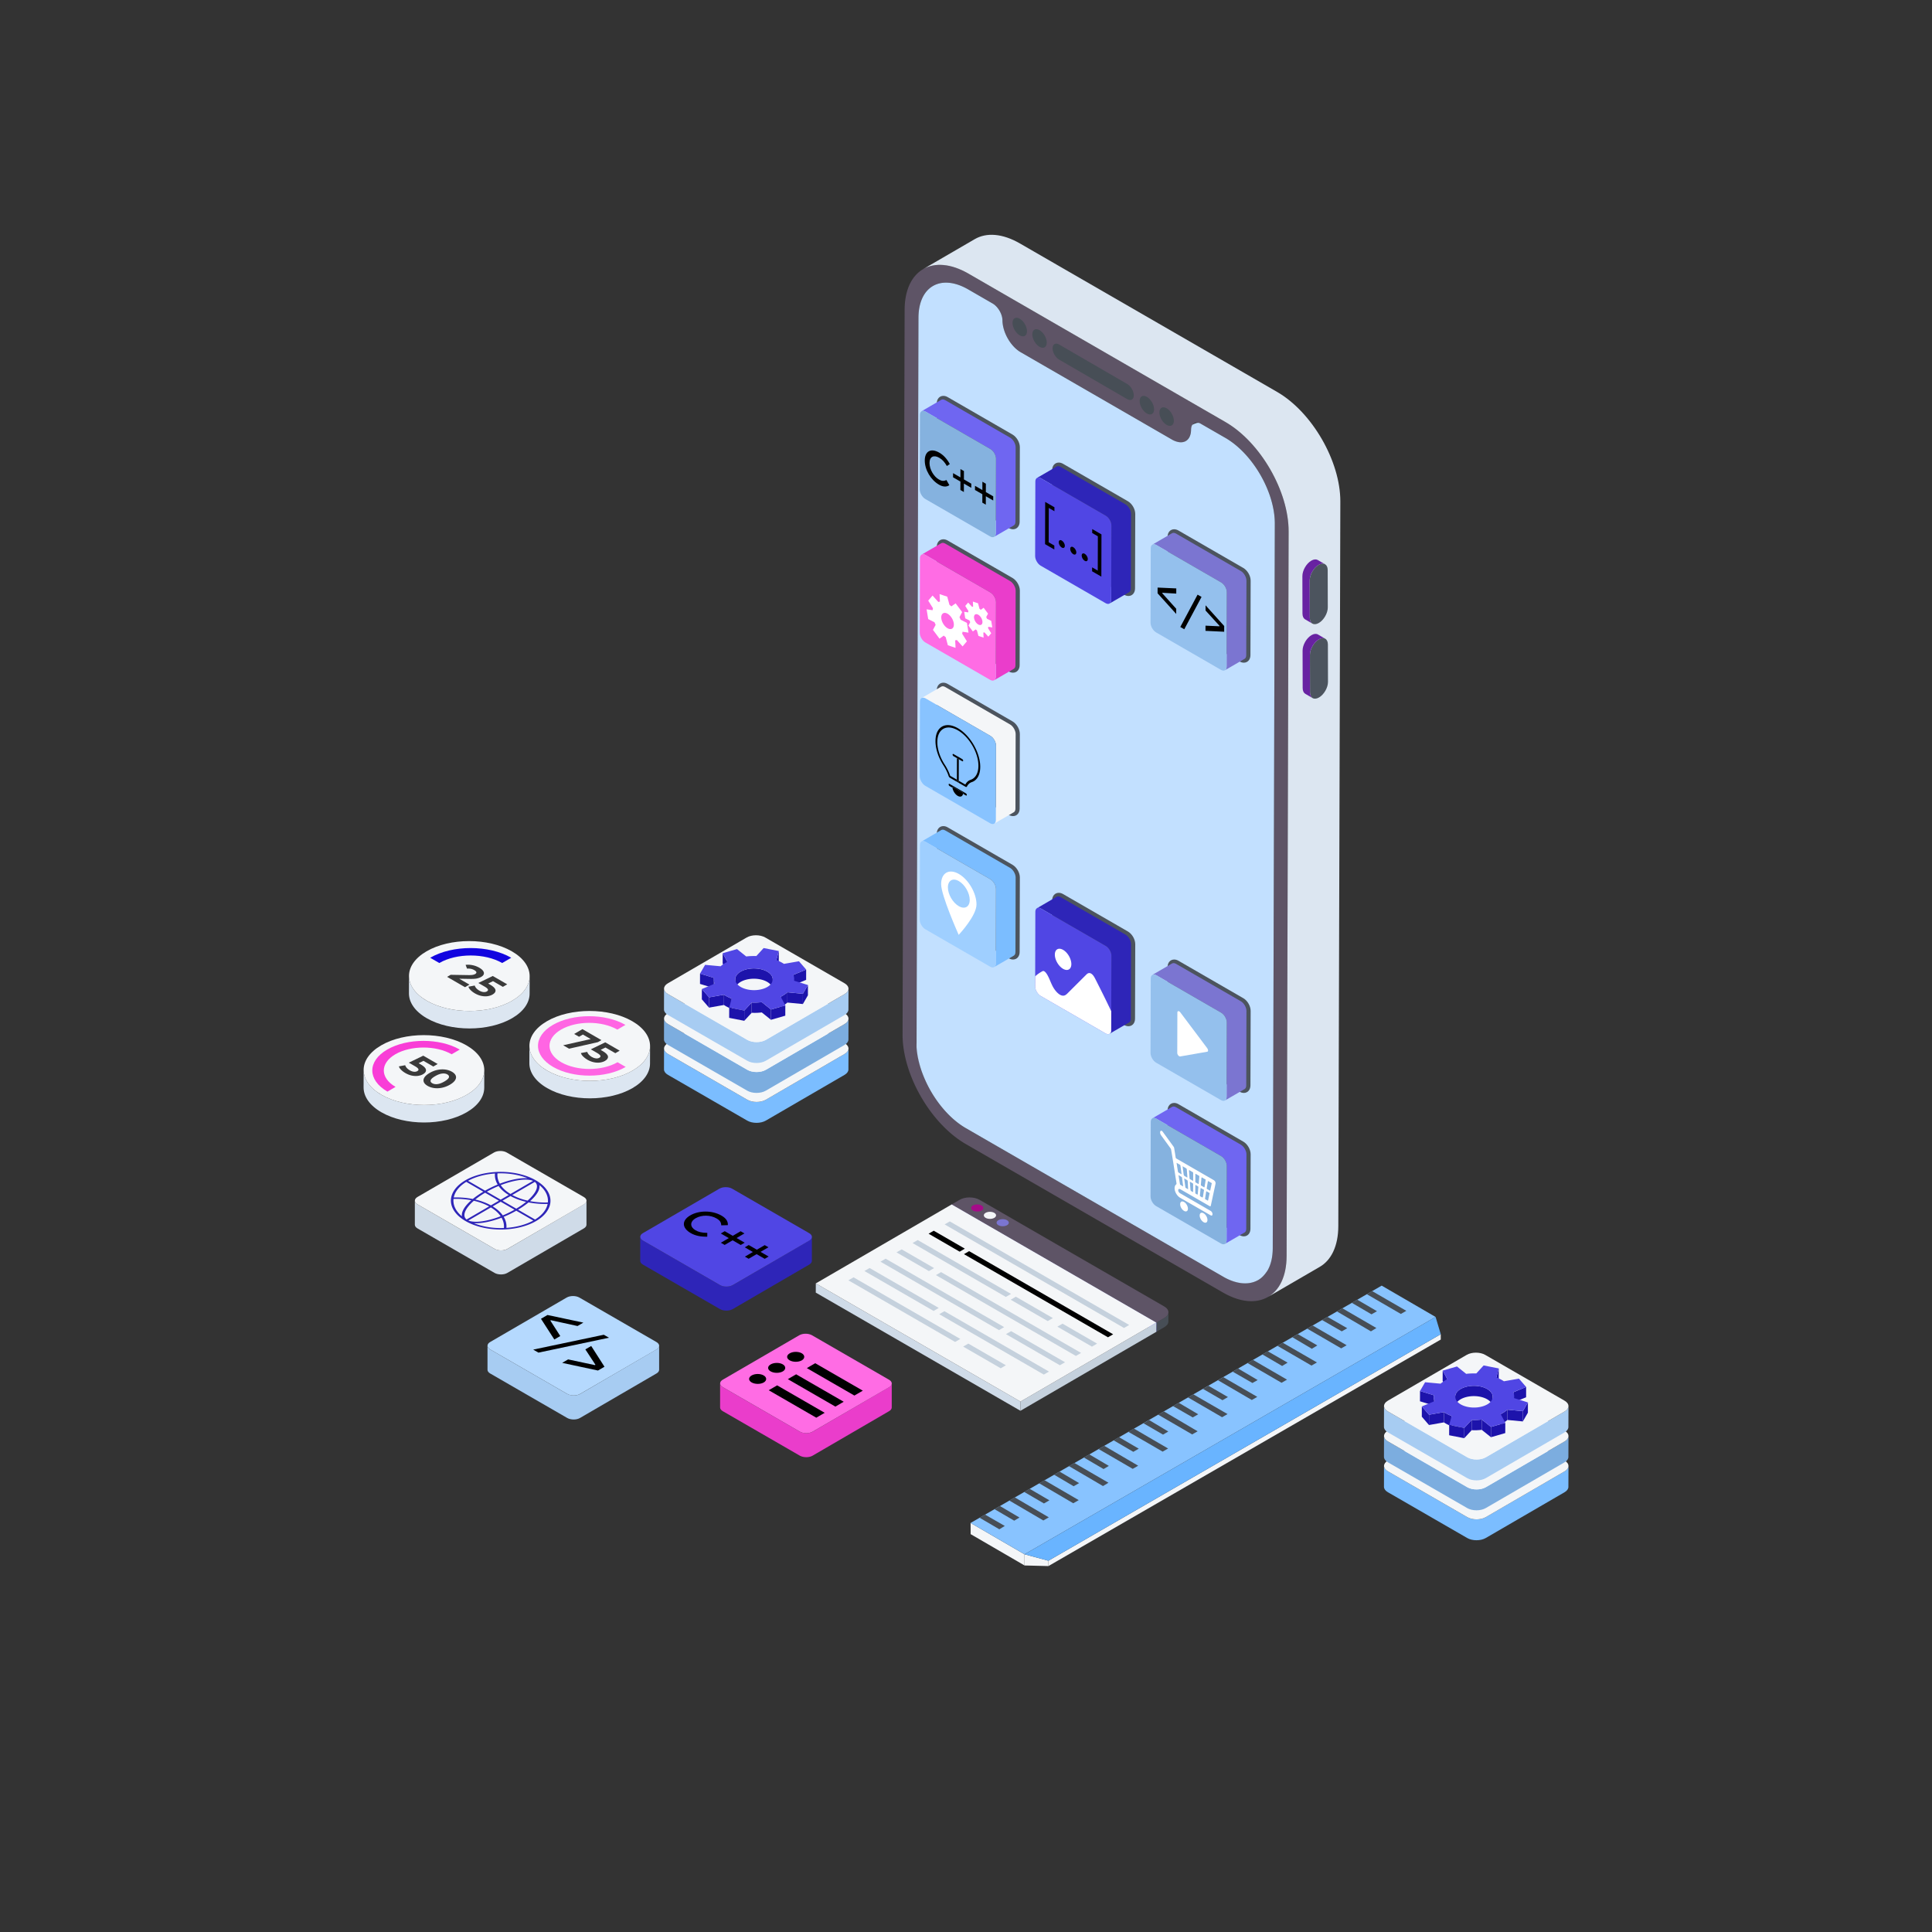 <svg xmlns="http://www.w3.org/2000/svg" viewBox="0 0 2000 2000" id="AppDevelopment"><rect x="0" y="0" width="2000" height="2000" fill="#333333" stroke="none"/><path fill="#f4f6f8" d="m1004.767 1576.566.032 11.568 55.808 32.432-.033-11.568z" class="colorffb839 svgShape"></path><path fill="#88c3ff" d="m1004.767 1576.566 55.807 32.432 425.55-245.691-55.808-32.432z" class="colorffe088 svgShape"></path><path fill="#f4f6f8" d="m1060.575 1608.998.033 11.568 24.725.618-.033-5.531z" class="colorffb839 svgShape"></path><path fill="#f4f6f8" d="m1085.3 1615.653.033 5.531 406.161-234.496-.033-5.532z" class="colorffb839 svgShape"></path><path fill="#69b4ff" d="m1486.124 1363.307-425.549 245.691 24.725 6.655 406.161-234.497z" class="colorffd469 svgShape"></path><path fill="#474e56" d="m1035.11 1559.004 20.246 11.952-5.465 3.232-20.449-11.942zM1081.271 1532.283l35.431 20.651-5.67 3.243-35.227-20.651zM1096.86 1523.376l20.246 11.942-5.668 3.242-20.246-11.941zM1194.244 1490.783l14.981 8.709-5.669 3.233-14.982-8.709-20.448-11.735.202-.207 5.467-3.243zM1220.158 1452.11l20.245 11.952-5.668 3.233-20.448-11.744.202-.198 5.466-3.035zM1235.342 1443.401l35.43 20.453-5.668 3.243-35.229-20.453zM1050.497 1550.107l35.228 20.641-5.668 3.243-35.228-20.652zM1019.723 1567.921l20.449 11.744-5.668 3.44-20.449-11.952zM1065.884 1541.19l20.449 11.952-5.67 3.232-20.448-11.942zM1112.247 1514.469l35.227 20.453-5.668 3.441-35.227-20.651zM1127.634 1505.562l20.246 11.942-5.467 3.242-20.447-11.941zM1143.021 1496.655l35.228 20.651-5.669 3.233-35.228-20.444zM1158.408 1487.748l20.448 11.942-5.669 3.242-20.448-11.951zM1189.384 1469.924l20.044 11.952-5.467 3.233-20.246-11.735 5.467-3.242zM1204.771 1461.017l35.026 20.651-5.67 3.243-35.227-20.453.202-.198 5.466-3.035zM1358.841 1372.145l35.229 20.444-5.67 3.242-35.227-20.453zM1312.479 1398.866l20.448 11.744-5.669 3.441-20.448-11.952zM1281.704 1416.68l20.246 11.952-5.465 3.035-20.449-11.744zM1266.319 1425.587l35.227 20.454-5.669 3.232-35.025-20.443zM1297.092 1407.773l35.227 20.444-5.668 3.242-35.228-20.443zM1327.865 1389.959l35.431 20.444-5.67 3.242-35.227-20.443zM1389.615 1354.321l35.228 20.454-5.669 3.44-35.227-20.651zM1405.002 1345.414l20.449 11.942-5.67 3.243-20.448-11.942zM1455.819 1356.961l-5.669 3.232-35.228-20.443 5.467-3.243zM1250.932 1434.494l20.245 11.744-5.669 3.243-20.246-11.744zM1343.455 1381.052l20.246 11.734-5.669 3.451-20.246-11.952zM1374.228 1363.228l20.449 11.745-5.669 3.242-20.448-11.744z" class="color474756 svgShape"></path><path fill="#0c2340" d="M1189.342 397.134c9.529 5.502 17.207 18.801 17.176 29.75-.015 5.442-1.969 9.272-5.089 11.05-3.12 1.78-7.434 1.521-12.199-1.23l-116.201-67.089c-9.5-5.485-17.178-18.784-17.147-29.701.016-5.474 1.969-9.304 5.061-11.098 3.12-1.778 7.434-1.521 12.199 1.23l116.2 67.088z" class="color26262e svgShape"></path><path fill="#5e5466" d="M1268.478 436.8c36.29 20.952 65.636 71.782 65.518 113.481l-2.127 750.099c-.118 41.732-29.656 58.532-65.946 37.58l-266.066-153.613c-36.318-20.968-65.636-71.749-65.518-113.481l2.127-750.099c.118-41.699 29.628-58.548 65.946-37.58L1268.478 436.8zm49.07 855.312 2.127-750.099c.092-32.62-22.856-72.367-51.243-88.756l-25.22-14.561c-2.555-1.286-4.219-1.561-5.637-1.295-3.361 1.635-4.461 3.733-4.57 6.703-.044 12.195-8.16 17.126-18.279 11.781l-158.021-91.212c-10.599-6.421-18.739-20.519-18.963-32.285.014-7.058-4.536-14.938-10.156-18.183l-25.22-14.561c-28.387-16.389-51.486-3.227-51.578 29.392l-2.126 750.099c1.026 18.785 5.882 33.86 13.374 47.64a124.564 124.564 0 0 0 11.089 16.964c6.034 7.75 12.895 14.582 20.241 19.901a76.075 76.075 0 0 0 3.151 2.166 71.438 71.438 0 0 0 3.388 2.084l266.066 153.613c20.318 11.125 36.771 8.209 45.322-4.904 4.276-7.279 6.228-15.071 6.255-24.487" class="color545466 svgShape"></path><path fill="#c2e0ff" d="M1268.431 453.257c28.387 16.389 51.335 56.136 51.243 88.755l-2.127 750.1c-.027 9.416-1.979 17.209-5.425 23.138-3.208 4.989-6.193 7.842-9.671 9.847-9.052 5.192-21.43 4.651-35.087-2.809L999.903 1167.89a76.724 76.724 0 0 1-6.538-4.251c-7.346-5.319-14.204-12.148-20.241-19.901a124.676 124.676 0 0 1-11.09-16.965 124.49 124.49 0 0 1-7.517-16.709c-3.155-8.77-5.172-17.676-5.711-26.189l1.981-754.84c.092-32.619 23.191-45.781 51.578-29.392l25.22 14.561c5.62 3.245 10.17 11.125 10.152 17.615.229 12.333 8.368 26.432 18.477 32.562l157.66 91.032c10.971 5.816 19.086.885 19.12-10.863.053-1.364.209-2.152.408-2.916.231-.72.518-1.343.863-1.866 4.911-2.563 6.472-2.312 8.184-1.478l25.982 14.967z" class="colorc2ecff svgShape"></path><path fill="#dce6f1" d="m1387.514 519.175-2.1 750.073c-.045 20.734-7.373 35.344-19.169 42.182l-53.532 31.1c11.797-6.836 19.08-21.404 19.17-42.138l2.1-750.117c.134-41.691-29.224-92.541-65.507-113.454l-266.052-153.625c-18.276-10.547-34.854-11.529-46.785-4.604l53.532-31.1c11.975-6.925 28.509-5.987 46.785 4.604l266.051 153.579c36.283 20.958 65.641 71.809 65.507 113.5z" class="colordce8f1 svgShape"></path><path fill="#4c545e" d="M1365.291 661.867c2.572-1.485 4.906-1.633 6.596-.664 1.689.956 2.74 3.033 2.748 5.988l.097 38.738c.017 5.91-4.139 13.109-9.283 16.079-5.144 2.97-9.321.582-9.338-5.328l-.097-38.738c-.017-5.909 4.134-13.105 9.277-16.075z" class="color4c4c5e svgShape"></path><path fill="#6822a2" d="m1348.313 635.18-.09-38.751c-.018-5.912 4.127-13.098 9.276-16.067 2.566-1.48 4.907-1.633 6.594-.673l7.589 4.414c-1.695-.96-4.028-.816-6.594.673-5.149 2.969-9.294 10.156-9.285 16.067l.099 38.742c.009 2.934 1.05 4.997 2.718 5.975l-7.589-4.414c-1.668-.969-2.708-3.032-2.718-5.966zm23.576 26.025c-1.695-.969-4.028-.825-6.603.664-5.141 2.969-9.294 10.164-9.276 16.076l.099 38.733c.009 2.942 1.05 5.005 2.718 5.984l-7.59-4.414c-1.669-.969-2.709-3.041-2.718-5.975l-.09-38.742c-.018-5.912 4.127-13.107 9.276-16.077 2.566-1.48 4.907-1.632 6.594-.664l7.59 4.415z" class="color616173 svgShape"></path><path fill="#4c545e" d="M1365.085 584.772c2.572-1.485 4.906-1.633 6.596-.67 1.69.963 2.74 3.033 2.748 5.988l.097 38.745c.017 5.903-4.14 13.102-9.283 16.072s-9.321.582-9.338-5.321l-.097-38.745c-.016-5.91 4.134-13.099 9.277-16.069z" class="color4c4c5e svgShape"></path><path fill="#474e56" d="M1166.933 397.555c3.759 2.17 6.787 7.416 6.775 11.735-.006 2.147-.777 3.658-2.008 4.359-1.231.702-2.932.6-4.812-.485l-70.496-40.904c-3.748-2.164-6.776-7.41-6.764-11.716.006-2.159.777-3.67 1.996-4.378 1.231-.701 2.932-.6 4.812.485l70.497 40.904zM1207.713 422.635c4.143 2.392 7.481 8.203 7.468 12.936-.014 4.761-3.374 6.675-7.517 4.283-4.118-2.378-7.482-8.174-7.468-12.935.014-4.733 3.399-6.662 7.517-4.284zm-20.468-11.817c4.143 2.392 7.482 8.203 7.468 12.936-.013 4.761-3.374 6.675-7.517 4.283s-7.482-8.174-7.468-12.935c.014-4.733 3.374-6.676 7.517-4.284zM1076.142 341.773c4.143 2.392 7.481 8.203 7.468 12.936-.014 4.761-3.374 6.675-7.517 4.283-4.118-2.378-7.481-8.174-7.468-12.935.013-4.732 3.398-6.662 7.517-4.284zm-20.468-11.817c4.143 2.392 7.481 8.203 7.468 12.936-.013 4.761-3.374 6.675-7.517 4.283-4.143-2.392-7.482-8.174-7.468-12.935.013-4.732 3.374-6.676 7.517-4.284z" class="color474756 svgShape"></path><path fill="#4c545e" d="M1048.665 547.899c-1.458 0-2.944-.431-4.417-1.281l-67.142-38.765c-4.342-2.507-7.607-8.169-7.594-13.171l.219-77.142c.013-4.561 2.836-7.748 6.865-7.748 1.458 0 2.943.431 4.414 1.28l67.142 38.764c4.343 2.508 7.607 8.17 7.593 13.171l-.219 77.141c-.012 4.563-2.834 7.751-6.861 7.751z" class="color4c4c5e svgShape"></path><path fill="#6f66f1" d="m1051.398 463.044-.213 77.137c-.013 1.82-.653 3.114-1.695 3.716l-20.351 11.827c1.042-.603 1.682-1.883 1.695-3.716l.214-77.137c.013-3.679-2.574-8.161-5.763-10.006l-67.144-38.757c-1.607-.929-3.063-1.017-4.118-.402l20.352-11.827c1.055-.615 2.511-.527 4.118.389l67.144 38.77c3.188 1.846 5.774 6.328 5.761 10.006z" class="colorbf66f1 svgShape"></path><path fill="#85b2df" d="M1025.28 464.866c3.198 1.846 5.779 6.326 5.769 10.001l-.219 77.141c-.01 3.675-2.608 5.165-5.806 3.318l-67.141-38.764c-3.19-1.842-5.779-6.326-5.768-10.001l.219-77.141c.01-3.675 2.616-5.16 5.806-3.318l67.14 38.764z" class="colordf85de svgShape"></path><path fill="#4c545e" d="M1048.665 696.363c-1.458 0-2.944-.431-4.417-1.281l-67.142-38.765c-4.342-2.507-7.607-8.169-7.594-13.171l.219-77.142c.013-4.561 2.836-7.748 6.865-7.748 1.458 0 2.943.431 4.414 1.28l67.142 38.764c4.343 2.508 7.607 8.17 7.593 13.171l-.219 77.141c-.012 4.563-2.834 7.751-6.861 7.751z" class="color4c4c5e svgShape"></path><path fill="#ea3dcb" d="m1051.398 611.508-.213 77.137c-.013 1.82-.653 3.114-1.695 3.716l-20.351 11.827c1.042-.603 1.682-1.883 1.695-3.716l.214-77.137c.013-3.679-2.574-8.161-5.763-10.006l-67.144-38.757c-1.607-.929-3.063-1.017-4.118-.402l20.352-11.827c1.055-.615 2.511-.527 4.118.389l67.144 38.77c3.188 1.846 5.774 6.328 5.761 10.006z" class="colorea3d5b svgShape"></path><path fill="#ff6ce4" d="M1025.28 613.33c3.198 1.846 5.779 6.326 5.769 10.001l-.219 77.141c-.01 3.675-2.608 5.164-5.806 3.318l-67.141-38.764c-3.19-1.842-5.779-6.326-5.768-10.001l.219-77.141c.01-3.675 2.616-5.16 5.806-3.318l67.14 38.764z" class="colorff6c85 svgShape"></path><path fill="#ffffff" d="M1023.073 648.85c-.06.504-.149.992-.268 1.428l3.297 5.272-3 3.522-4.003-4.467a4.09 4.09 0 0 1-1.144.249l.249 5.196-5.33-1.764-1.508-5.654a18.764 18.764 0 0 1-1.345-1.08l-2.937 2.11-4.556-6.066 1.857-3.542a18.193 18.193 0 0 1-.786-1.768l-4.391-2.198-1.094-6.796 4.16.651c.06-.504.12-.975.238-1.412l-3.297-5.271 3.029-3.506 4.003 4.433c.352-.134.733-.183 1.115-.232l-.249-5.23 5.359 1.814 1.479 5.637c.468.304.907.692 1.375 1.097l2.937-2.11 4.555 6.065-1.886 3.525c.292.573.554 1.162.786 1.768l4.391 2.198 1.094 6.796-4.13-.665zm-6.764-2.591c1.353-1.543.776-4.975-1.239-7.687-.736-.978-1.565-1.723-2.388-2.198-1.429-.825-2.834-.832-3.674.18-1.323 1.56-.776 4.974 1.238 7.687.73.971 1.553 1.708 2.369 2.179 1.437.829 2.85.834 3.694-.161m-19.895 7.712c-.09.723-.209 1.429-.387 2.067l4.902 7.849-4.47 5.267-5.961-6.641c-.528.201-1.115.299-1.701.365l.388 7.769-7.965-2.679-2.233-8.396c-.673-.456-1.346-1.013-2.018-1.603l-4.376 3.166-6.804-9.081 2.799-5.255a31.663 31.663 0 0 1-1.165-2.626l-6.556-3.314-1.642-10.109 6.211.959c.061-.74.209-1.395.358-2.084l-4.902-7.849 4.5-5.25 5.961 6.641c.528-.167 1.085-.316 1.672-.348l-.388-7.802 7.965 2.679 2.262 8.413a26.059 26.059 0 0 1 1.989 1.62l4.406-3.148 6.775 9.065-2.8 5.254c.437.859.845 1.734 1.165 2.592l6.557 3.314 1.642 10.109-6.184-.944zm-10.043-3.879c1.971-2.331 1.135-7.462-1.873-11.455-1.102-1.475-2.343-2.592-3.57-3.301-2.121-1.225-4.201-1.228-5.449.249-2 2.315-1.164 7.445 1.843 11.471 1.095 1.455 2.328 2.559 3.549 3.264 2.132 1.232 4.229 1.244 5.5-.228" class="colorffffff svgShape"></path><path fill="#4c545e" d="M1048.665 844.827c-1.458 0-2.944-.431-4.417-1.281l-67.142-38.765c-4.342-2.507-7.607-8.169-7.594-13.17l.219-77.142c.013-4.561 2.836-7.748 6.865-7.748 1.458 0 2.943.431 4.414 1.28l67.142 38.764c4.343 2.508 7.607 8.17 7.593 13.171l-.219 77.141c-.012 4.562-2.834 7.75-6.861 7.75z" class="color4c4c5e svgShape"></path><path fill="#f4f6f8" d="m1051.398 759.972-.213 77.137c-.013 1.82-.653 3.114-1.695 3.716l-20.351 11.827c1.042-.603 1.682-1.883 1.695-3.716l.214-77.137c.013-3.679-2.574-8.161-5.763-10.006l-67.144-38.757c-1.607-.929-3.063-1.017-4.118-.402l20.352-11.827c1.055-.615 2.511-.527 4.118.389l67.144 38.77c3.188 1.846 5.774 6.328 5.761 10.006z" class="colorffb839 svgShape"></path><path fill="#88c3ff" d="M1025.28 761.794c3.198 1.847 5.779 6.326 5.769 10.001l-.219 77.141c-.01 3.675-2.608 5.164-5.806 3.318l-67.141-38.764c-3.19-1.842-5.779-6.326-5.768-10.001l.219-77.141c.01-3.675 2.616-5.16 5.806-3.318l67.14 38.764z" class="colorffe088 svgShape"></path><path fill="#4c545e" d="M1048.665 993.291c-1.458 0-2.944-.431-4.417-1.281l-67.142-38.765c-4.342-2.507-7.607-8.169-7.594-13.17l.219-77.142c.013-4.561 2.836-7.748 6.865-7.748 1.458 0 2.943.431 4.414 1.28l67.142 38.764c4.343 2.508 7.607 8.17 7.593 13.171l-.219 77.141c-.012 4.562-2.834 7.75-6.861 7.75z" class="color4c4c5e svgShape"></path><path fill="#7bbdff" d="m1051.398 908.436-.213 77.137c-.013 1.82-.653 3.114-1.695 3.716l-20.351 11.827c1.042-.603 1.682-1.883 1.695-3.716l.214-77.137c.013-3.679-2.574-8.161-5.763-10.006L958.141 871.5c-1.607-.929-3.063-1.017-4.118-.402l20.352-11.827c1.055-.615 2.511-.527 4.118.389l67.144 38.769c3.188 1.847 5.774 6.329 5.761 10.007z" class="colorff7bba svgShape"></path><path fill="#9fcfff" d="M1025.28 910.258c3.198 1.847 5.779 6.326 5.769 10.001l-.219 77.141c-.01 3.675-2.608 5.165-5.806 3.318l-67.141-38.764c-3.19-1.842-5.779-6.326-5.768-10.001l.219-77.141c.01-3.675 2.616-5.16 5.806-3.318l67.14 38.764z" class="colorff9fd1 svgShape"></path><path fill="#ffffff" d="M992.618 904.722c10.108 5.836 18.282 19.995 18.249 31.622-.033 11.614-17.508 30.435-18.428 31.426-.911-2.048-18.222-40.953-18.189-52.567.033-11.628 8.249-16.323 18.368-10.481zm-.095 33.329c6.238 3.601 11.314.736 11.334-6.432.02-7.167-5.023-15.902-11.26-19.504-6.238-3.601-11.314-.709-11.334 6.459-.02 7.167 5.023 15.876 11.26 19.477" class="colorffffff svgShape"></path><path fill="#4c545e" d="M1168.125 616.952c-1.458 0-2.944-.431-4.417-1.281l-67.142-38.765c-4.342-2.507-7.607-8.169-7.594-13.17l.219-77.142c.013-4.561 2.836-7.748 6.865-7.748 1.458 0 2.943.431 4.414 1.28l67.142 38.764c4.343 2.508 7.607 8.17 7.593 13.171l-.219 77.141c-.013 4.562-2.834 7.75-6.861 7.75z" class="color4c4c5e svgShape"></path><path fill="#2e25b8" d="m1170.858 532.097-.213 77.137c-.013 1.82-.653 3.114-1.695 3.716l-20.352 11.827c1.042-.603 1.682-1.883 1.695-3.716l.214-77.137c.012-3.679-2.574-8.161-5.763-10.006l-67.144-38.757c-1.607-.929-3.063-1.017-4.118-.402l20.351-11.827c1.055-.615 2.511-.527 4.118.389l67.144 38.77c3.19 1.846 5.776 6.328 5.763 10.006z" class="color255bb8 svgShape"></path><path fill="#5046e4" d="M1144.74 533.919c3.198 1.847 5.779 6.326 5.769 10.001l-.219 77.141c-.01 3.675-2.608 5.165-5.806 3.318l-67.141-38.764c-3.19-1.842-5.779-6.326-5.769-10.001l.219-77.141c.01-3.675 2.616-5.16 5.806-3.318l67.141 38.764z" class="color5576db svgShape"></path><path fill="#4c545e" d="M1168.125 1062.344c-1.458 0-2.944-.431-4.417-1.281l-67.142-38.765c-4.342-2.507-7.607-8.169-7.594-13.171l.219-77.142c.013-4.561 2.836-7.748 6.865-7.748 1.458 0 2.943.431 4.414 1.28l67.142 38.764c4.343 2.508 7.607 8.17 7.593 13.171l-.219 77.141c-.013 4.563-2.834 7.751-6.861 7.751z" class="color4c4c5e svgShape"></path><path fill="#2e25b8" d="m1170.858 977.489-.213 77.137c-.013 1.821-.653 3.114-1.695 3.716l-20.352 11.827c1.042-.603 1.682-1.883 1.695-3.716l.214-77.137c.012-3.679-2.574-8.161-5.763-10.006l-67.144-38.757c-1.607-.929-3.063-1.017-4.118-.402l20.351-11.827c1.055-.615 2.511-.527 4.118.389l67.144 38.77c3.19 1.846 5.776 6.328 5.763 10.006z" class="color255bb8 svgShape"></path><path fill="#5046e4" d="m1150.518 989.323-.177 57.521-.051 19.613c0 3.674-2.61 5.169-5.803 3.32l-67.151-38.77c-3.193-1.85-5.777-6.335-5.752-10.009l.025-10.288.177-66.847c.025-3.674 2.61-5.169 5.803-3.32l67.151 38.77c3.194 1.851 5.778 6.336 5.778 10.01z" class="color5576db svgShape"></path><path fill="#4c545e" d="M1287.584 686.005c-1.458 0-2.944-.431-4.417-1.281l-67.142-38.765c-4.342-2.507-7.607-8.169-7.594-13.17l.219-77.142c.012-4.561 2.836-7.748 6.865-7.748 1.458 0 2.943.431 4.414 1.28l67.142 38.764c4.343 2.508 7.607 8.17 7.593 13.171l-.219 77.141c-.012 4.562-2.833 7.75-6.861 7.75z" class="color4c4c5e svgShape"></path><path fill="#7b75d1" d="m1290.318 601.15-.213 77.137c-.013 1.82-.653 3.114-1.695 3.716l-20.351 11.827c1.042-.603 1.682-1.883 1.695-3.716l.214-77.137c.013-3.679-2.574-8.161-5.763-10.006l-67.143-38.757c-1.607-.929-3.063-1.017-4.118-.402l20.352-11.827c1.055-.615 2.511-.527 4.118.389l67.144 38.77c3.186 1.846 5.773 6.328 5.76 10.006z" class="color75d178 svgShape"></path><path fill="#94c0ed" d="M1264.2 602.972c3.198 1.846 5.779 6.326 5.769 10.001l-.219 77.141c-.01 3.675-2.608 5.165-5.806 3.318l-67.141-38.764c-3.19-1.842-5.779-6.326-5.769-10.001l.219-77.141c.01-3.675 2.616-5.16 5.806-3.318l67.141 38.764z" class="color94ed96 svgShape"></path><path fill="#4c545e" d="M1287.584 1131.397c-1.458 0-2.944-.431-4.417-1.281l-67.142-38.765c-4.342-2.507-7.607-8.169-7.594-13.171l.219-77.142c.012-4.561 2.836-7.748 6.865-7.748 1.458 0 2.943.431 4.414 1.28l67.142 38.764c4.343 2.508 7.607 8.17 7.593 13.171l-.219 77.141c-.012 4.563-2.833 7.751-6.861 7.751z" class="color4c4c5e svgShape"></path><path fill="#7b75d1" d="m1290.318 1046.542-.213 77.137c-.013 1.821-.653 3.114-1.695 3.716l-20.351 11.827c1.042-.603 1.682-1.883 1.695-3.716l.214-77.137c.013-3.679-2.574-8.161-5.763-10.006l-67.143-38.757c-1.607-.929-3.063-1.017-4.118-.402l20.352-11.827c1.055-.615 2.511-.527 4.118.389l67.144 38.77c3.186 1.846 5.773 6.328 5.76 10.006z" class="color75d178 svgShape"></path><path fill="#94c0ed" d="M1264.2 1048.364c3.198 1.847 5.779 6.326 5.769 10.001l-.219 77.141c-.01 3.675-2.608 5.164-5.806 3.318l-67.141-38.764c-3.19-1.842-5.779-6.326-5.769-10.001l.219-77.141c.01-3.675 2.616-5.16 5.806-3.318l67.141 38.764z" class="color94ed96 svgShape"></path><path fill="#ffffff" d="M1220.754 1046.955c.361.208.731.539 1.071.99l27.873 37.116c1.206 1.57 1.2 3.539-.01 3.681l-27.993 4.896c-.336.048-.699-.051-1.054-.256-1.013-.585-1.951-2.03-1.948-3.322l.119-42.01c.004-1.306.936-1.675 1.942-1.095z" class="colorffffff svgShape"></path><path fill="#4c545e" d="M1287.584 1279.861c-1.458 0-2.944-.431-4.417-1.281l-67.142-38.765c-4.342-2.507-7.607-8.169-7.594-13.171l.219-77.142c.012-4.561 2.836-7.748 6.865-7.748 1.458 0 2.943.431 4.414 1.28l67.142 38.764c4.343 2.508 7.607 8.17 7.593 13.171l-.219 77.141c-.012 4.563-2.833 7.751-6.861 7.751z" class="color4c4c5e svgShape"></path><path fill="#6f66f1" d="m1290.318 1195.006-.213 77.137c-.013 1.821-.653 3.114-1.695 3.716l-20.351 11.827c1.042-.603 1.682-1.883 1.695-3.716l.214-77.137c.013-3.679-2.574-8.161-5.763-10.006l-67.143-38.757c-1.607-.929-3.063-1.017-4.118-.402l20.352-11.827c1.055-.615 2.511-.527 4.118.389l67.144 38.77c3.186 1.846 5.773 6.328 5.76 10.006z" class="colorbf66f1 svgShape"></path><path fill="#85b2df" d="M1264.2 1196.828c3.198 1.847 5.779 6.326 5.769 10.001l-.219 77.141c-.01 3.675-2.608 5.165-5.806 3.318l-67.141-38.764c-3.19-1.842-5.779-6.326-5.769-10.001l.219-77.141c.01-3.675 2.616-5.16 5.806-3.318l67.141 38.764z" class="colordf85de svgShape"></path><path fill="#ffffff" d="M1225.75 1244.298c2.205 1.278 3.976 4.317 3.998 6.867.026 2.577-1.777 3.637-4.016 2.354-2.279-1.316-4.03-4.339-4.022-6.933.007-2.61 1.764-3.607 4.04-2.288zm30.417-22.81c1.739 1.014 2.458 2.415 2.094 4.193-.666 3.207-1.376 6.378-2.067 9.571-.904 4.175-1.803 8.357-2.707 12.537-.259 1.16-.516 1.249-1.703.564-9.74-5.614-19.48-11.247-29.216-16.853-.495-.286-1.006-.562-1.472-.679-.961-.237-1.529.521-1.392 1.692.137 1.118.816 2.098 1.916 2.738l31.635 18.279c1.187.704 1.939 2.087 1.918 3.423-.016 1.338-.798 1.793-1.985 1.112l-31.479-18.117c-3.992-2.302-7.157-8.725-5.15-12.637.212-.419.461-.849.829-1.035.62-.32.581-1.031.427-1.983-1.144-7.174-2.242-14.327-3.378-21.491a980.99 980.99 0 0 0-2.082-12.621c-.081-.479-.393-1.128-.718-1.581-3.187-4.421-6.403-8.811-9.603-13.23-1.209-1.666-1.463-3.829-.577-4.603.356-.307.809-.323 1.282-.05.302.174.612.466.912.875a3691.974 3691.974 0 0 1 11.375 15.633c.218.301.386.764.447 1.103a875.21 875.21 0 0 1 1.444 9.022c.251 1.62.235 1.616 1.578 2.391l34.285 19.79c.322.19.643.377.965.563l.964.556c.486.276.972.557 1.458.838zm-2.442 6.711c.234-1.094.456-2.189.712-3.422-.581-.335-1.135-.659-1.674-.97a75.004 75.004 0 0 0-1.978-1.11c-.144-.078-.372.141-.41.342-.395 2.268-.76 4.547-1.146 6.819-.086.492.033.84.537 1.131l.038.022c.4.216.802.44 1.202.671a38.695 38.695 0 0 1 1.183.708c.468.27.638.097.729-.392.234-1.292.535-2.532.807-3.799m-34.282-15.247c.032.223.304.664.477.769a57.76 57.76 0 0 0 1.75 1.042l1.51.868c-.42-3.184-.812-6.148-1.225-9.114-.032-.204-.262-.621-.407-.709a91.5 91.5 0 0 0-1.963-1.16c-.491-.284-.984-.565-1.478-.851-.03.234-.067.341-.051.469.454 2.89.904 5.779 1.387 8.686m5.706 1.548c.315 2.454.303 2.447 2.339 3.623.255.148.511.291.768.439a32.15 32.15 0 0 1 .43.253c.385.222.548.131.506-.382-.211-2.641-.398-5.273-.638-7.926-.02-.258-.32-.83-.501-.944a61.465 61.465 0 0 0-1.942-1.161c-.612-.353-1.244-.712-1.912-1.098.339 2.555.659 4.884.95 7.196m21.013 14.423c.551.318.745.107.824-.487.152-1.16.382-2.265.563-3.409.198-1.248.375-2.511.581-3.911-.685-.395-1.337-.75-1.975-1.119a26.406 26.406 0 0 1-1.31-.801 3.132 3.132 0 0 0-.162-.1c-.663-.383-.927-.165-.983.578a578.575 578.575 0 0 1-.552 6.755c-.042.514.122.811.557 1.062l.031.017c.43.238.859.472 1.288.72.34.196.679.401 1.02.622.041.027.081.052.118.073m-22.73-1.519c.451.26.917.525 1.409.809-.416-3.182-.812-6.186-1.225-9.185-.028-.192-.234-.567-.357-.643a81.291 81.291 0 0 0-1.825-1.08c-.467-.27-.945-.543-1.443-.831.527 3.274 1.006 6.302 1.514 9.342.036.206.283.6.44.7.49.307.98.595 1.487.888m27.411 14.123c.448-2.08.891-4.168 1.385-6.459-.649-.375-1.239-.708-1.808-1.036a65.795 65.795 0 0 1-1.091-.642c-.477-.275-.682-.154-.756.375-.261 1.813-.576 3.596-.858 5.397-.101.649-.169 1.321-.266 2.114.513.296.982.548 1.434.809.271.156.536.316.8.49.054.036.105.068.155.096.552.318.826.181.866-.479.018-.242.093-.445.139-.665m-15.658-26.888c.037-.742-.204-1.136-.789-1.474a3.976 3.976 0 0 0-.115-.063c-.44-.227-.88-.471-1.321-.725-.466-.269-.933-.55-1.4-.831l-.078-.046c-.503-.29-.698-.215-.633.509.224 2.516.403 5.015.557 7.499.042.63.208 1.009.721 1.305l.077.042a32.376 32.376 0 0 1 2.226 1.285l.084.051c.47.271.658.144.648-.449-.026-1.22-.002-2.406.006-3.602.002-1.17-.036-2.364.017-3.501m10.39 22.333c.277-1.695.546-3.399.841-5.241-.509-.294-.997-.579-1.471-.853a55.614 55.614 0 0 0-1.74-.972c-.14-.071-.372.151-.389.349-.238 2.41-.435 4.844-.66 7.261-.042.45.083.751.5.991l.026.015.119.067c.168.097.338.202.508.304.146.088.291.175.436.259.252.145.501.279.747.382.255.1.611-.036.678-.282.198-.701.279-1.508.405-2.28m-4.042-18.909c.042-.483-.09-.811-.566-1.086a91.434 91.434 0 0 1-2.944-1.7c-.493-.285-.611-.047-.608.47.017 1.21-.003 2.404-.006 3.607-.003 1.231.01 2.472-.015 3.692-.009.531.14.883.611 1.156l.05.028c.322.173.645.354.968.541.392.226.785.461 1.176.697l.04.024c.422.243.621.139.662-.325.206-2.369.415-4.744.632-7.104m-12.684 12.462 1.083.622-.414-8.37c-.032-.298-.258-.903-.414-1.003a38.578 38.578 0 0 0-1.622-.982c-.518-.299-1.055-.601-1.626-.931.433 3.205.833 6.231 1.262 9.263.02.168.25.515.386.603.453.279.907.545 1.345.798m11.649-1.039c.102-1.127.094-1.136-.978-1.76-.282-.163-.566-.311-.848-.474a7.597 7.597 0 0 1-.471-.292 2.99 2.99 0 0 0-.146-.091c-.495-.286-.698-.14-.677.527.034 1.191.002 2.34-.002 3.505l-.008 1.324c.003.476-.003.947 0 1.423.019 2.089-.195 1.634 1.582 2.735l.088.053c.604.349.822.183.875-.498.172-2.169.393-4.295.585-6.452m-5.368.189c.004-1.231-.01-2.472.019-3.694.009-.534-.166-.875-.613-1.133l-.065-.036a46.175 46.175 0 0 1-.974-.546c-.363-.21-.728-.426-1.091-.646l-.074-.045c-.443-.256-.604-.136-.555.46.184 2.127.31 4.216.486 6.334.165 1.965.205 2.297 1.328 2.945.236.136.52.287.863.469.507.274.677.153.67-.401-.014-1.242.002-2.476.006-3.707m10.813 26.282c2.287 1.325 4.02 4.347 4.005 6.957-.02 2.565-1.756 3.559-3.986 2.281-2.263-1.307-4.05-4.382-4.047-6.938.003-2.569 1.793-3.59 4.028-2.3z" class="colorffffff svgShape"></path><g fill="#ffffff" class="colorffffff svgShape"><path d="m1091.549 525.108-.011 4.098-5.853-3.38-.101 35.534 5.853 3.379-.012 4.087-9.582-5.532.124-43.718zM1099.141 559.568c1.742 1.006 3.18 3.392 3.175 5.436-.006 2.044-1.444 2.832-3.195 1.821s-3.126-3.434-3.12-5.467c.005-2.023 1.379-2.806 3.14-1.79zm11.886 6.863c1.733 1.001 3.172 3.387 3.166 5.431-.006 2.044-1.444 2.832-3.186 1.826-1.76-1.016-3.135-3.439-3.129-5.472.005-2.023 1.38-2.806 3.149-1.785zm11.878 6.858c1.733 1.001 3.171 3.387 3.166 5.431-.006 2.044-1.444 2.832-3.186 1.826-1.76-1.016-3.135-3.439-3.129-5.472.005-2.024 1.38-2.807 3.149-1.785zM1140.24 553.219l-.124 43.719-9.582-5.532.011-4.088 5.853 3.379.101-35.533-5.853-3.379.012-4.098z" fill="#000000" class="color000000 svgShape"></path></g><g fill="#ffffff" class="colorffffff svgShape"><path d="m1217.687 609.124-.015 5.369-14.458-.848-.001.521 14.414 16.019-.015 5.37-19.28-21.377.017-5.932zM1243.838 617.945l-17.882 33.466-4.11-2.373 17.89-33.461zM1247.994 626.621l19.289 21.424-.017 5.932-19.347-.924.015-5.37 14.458.65.002-.521-14.415-15.821z" fill="#000000" class="color000000 svgShape"></path></g><g fill="#ffffff" class="colorffffff svgShape"><path d="M972.385 468.601c4.328 2.499 7.943 6.424 10.837 11.781l-3.005 2.035c-2.506-4.225-4.58-6.602-7.947-8.546-5.526-3.19-10.012-1.311-10.031 5.415-.019 6.704 4.477 14.063 9.604 17.022 2.867 1.655 4.993 2.047 7.887.606l3.03 5.331c-2.969 2.067-6.567 1.879-10.796-.562-8.321-4.804-14.671-15.248-14.644-25.029.027-9.3 6.082-13.24 15.065-8.053zM997.861 487.633l-.024 8.644 7.64 4.411-.012 4.316-7.64-4.411-.025 8.727-3.603-2.08.025-8.727-7.631-4.405.012-4.317 7.631 4.406.025-8.644zM1020.573 500.746l-.024 8.643 7.64 4.411-.012 4.317-7.641-4.411-.024 8.727-3.603-2.08.025-8.727-7.631-4.406.012-4.316 7.631 4.406.025-8.644z" fill="#000000" class="color000000 svgShape"></path></g><path fill="#ffffff" d="m1150.341 1046.844-.051 19.613c0 3.674-2.61 5.169-5.803 3.32l-67.151-38.77c-3.193-1.85-5.777-6.335-5.752-10.009l.025-10.288c2.281-2.154 4.739-3.776 7.323-5.195.431-.228.862-.456 1.47-.304.228.076.431.152.659.279.963.583 1.926 1.774 2.61 2.838 2.509 4.004 3.7 8.058 5.752 12.112 1.748 3.522 4.688 7.45 7.83 9.274a7.62 7.62 0 0 0 1.394.659c3.041 1.064 4.916-.532 6.487-2.103 6.512-6.487 13.025-12.999 19.537-19.486 1.115-1.09 2.686-2.154 4.84-.938.101.076.203.127.304.203 1.824 1.191 3.066 3.446 4.08 5.423 5.499 10.871 10.973 21.691 16.446 33.372zm-49.799-63.535c4.715 2.722 8.528 9.318 8.512 14.744-.015 5.418-3.853 7.597-8.568 4.875-4.715-2.722-8.528-9.318-8.512-14.736.015-5.426 3.853-7.606 8.568-4.883z" class="colorffffff svgShape"></path><g fill="#ffffff" class="colorffffff svgShape"><path d="M997.017 820.705a6.493 6.493 0 0 1-.085 1.048c-.46 2.766-2.76 3.708-5.532 2.108-2.701-1.559-4.98-5.145-5.423-8.433a8.402 8.402 0 0 1-.079-1.142l11.119 6.419z" fill="#000000" class="color000000 svgShape"></path><path d="M999.879 821.261c.556.321.952 1.052.95 1.645-.002.639-.4.866-.956.545l-2.941-1.698c.054-.325.084-.673.085-1.048l-11.119-6.419c-.001.374.027.756.079 1.142l-2.981-1.721c-.556-.321-.952-1.006-.95-1.645.002-.593.4-.866.956-.545l16.877 9.744zm-8.199-67.375c12.698 7.331 23.114 25.214 23.072 39.993-.023 8.168-3.222 13.954-8.835 15.786-2.19.747-3.985 2.407-5.105 4.868l-.915.157-8.379-4.838c.516.298.954.048.956-.545l.003-1.095 6.83 3.943c1.24-2.437 3.154-4.121 5.463-4.89 5.096-1.72 8.054-7.005 8.076-14.488.039-13.644-9.566-29.995-21.191-36.706a25.097 25.097 0 0 0-4.632-2.106c-8.186-2.761-14.72 1.145-16.295 9.651-1.495 8.141 1.18 18.506 7.2 27.786 2.416 3.725 4.393 7.747 5.694 11.697l6.949 4.012-.003 1.095c-.002.593.394 1.324.95 1.645l-8.498-4.906-.871-1.189c-1.222-3.814-3.081-7.72-5.457-11.378-6.534-10.08-9.485-21.381-7.83-30.252 1.737-9.281 8.869-13.527 17.77-10.536a27.447 27.447 0 0 1 5.048 2.296z" fill="#000000" class="color000000 svgShape"></path><path d="m992.541 785.945-.063 22.267-.003 1.095c-.002.593-.44.843-.956.545-.556-.321-.952-1.052-.95-1.645l.003-1.095.063-22.267 1.906 1.1z" fill="#000000" class="color000000 svgShape"></path><path d="M996.121 785.819c.516.298.951 1.052.95 1.645-.002.639-.44.843-.956.545l-3.574-2.064-1.906-1.1-3.574-2.063c-.516-.298-.952-1.007-.95-1.645.002-.593.44-.843.956-.545l9.054 5.227z" fill="#000000" class="color000000 svgShape"></path></g><path fill="#7bbdff" d="m878.361 1085.483-.08 21.622c0 2.016-1.3 4.006-3.927 5.545l-81.609 47.41c-5.306 3.078-13.902 3.078-19.208 0l-82.139-47.41c-2.706-1.565-4.033-3.581-4.033-5.624l.053-21.623c0 2.016 1.353 4.059 4.033 5.624l82.139 47.411c5.306 3.078 13.902 3.078 19.208 0l81.609-47.411c2.627-1.537 3.927-3.527 3.954-5.544z" class="colorff7bba svgShape"></path><path fill="#f4f6f8" d="M874.343 1079.887c5.319 3.071 5.347 8.059.063 11.13l-81.604 47.423c-5.301 3.081-13.895 3.071-19.214 0l-82.137-47.422c-5.336-3.081-5.381-8.058-.08-11.139l81.604-47.423c5.284-3.071 13.895-3.071 19.231.01l82.137 47.421z" class="colore7f1f7 svgShape"></path><path fill="#7caddf" d="m878.361 1054.497-.08 21.622c0 2.016-1.3 4.006-3.927 5.545l-81.609 47.41c-5.306 3.078-13.902 3.078-19.208 0l-82.139-47.41c-2.706-1.566-4.033-3.581-4.033-5.624l.053-21.623c0 2.016 1.353 4.059 4.033 5.624l82.139 47.411c5.306 3.078 13.902 3.078 19.208 0l81.609-47.411c2.627-1.538 3.927-3.528 3.954-5.544z" class="color7cdf82 svgShape"></path><path fill="#f4f6f8" d="M874.343 1048.901c5.319 3.071 5.347 8.059.063 11.13l-81.604 47.423c-5.301 3.081-13.895 3.071-19.214 0l-82.137-47.422c-5.336-3.08-5.381-8.058-.08-11.139l81.604-47.423c5.284-3.071 13.895-3.071 19.231.01l82.137 47.421z" class="colore7f1f7 svgShape"></path><path fill="#a7ccf2" d="m878.361 1023.511-.08 21.622c0 2.016-1.3 4.006-3.927 5.545l-81.609 47.41c-5.306 3.078-13.902 3.078-19.208 0l-82.139-47.41c-2.706-1.566-4.033-3.581-4.033-5.624l.053-21.623c0 2.016 1.353 4.059 4.033 5.624l82.139 47.411c5.306 3.078 13.902 3.078 19.208 0l81.609-47.411c2.627-1.538 3.927-3.528 3.954-5.544z" class="colorf2c0a7 svgShape"></path><path fill="#f4f6f8" d="M874.343 1017.915c5.319 3.071 5.347 8.059.063 11.13l-81.604 47.423c-5.301 3.081-13.895 3.071-19.214 0l-82.137-47.422c-5.336-3.081-5.381-8.058-.08-11.139l81.604-47.423c5.284-3.071 13.895-3.071 19.231.01l82.137 47.421z" class="colore7f1f7 svgShape"></path><path fill="#1d13ab" d="m806.211 984.511-.03 10.637-2.542 9.319.03-10.637zM752.919 995.718l-.03 10.638-4.784-8.971.03-10.638zM834.533 1003.691l-.03 10.637-13.152 5.448.03-10.637zM738.978 1012.29l-.03 10.637-14.308-4.402.03-10.637z" class="color1352ab svgShape"></path><path fill="#1d13ab" d="m799.937 1013.844-.03 10.637c.009-3.035-2.087-5.939-5.743-8.049-2.029-1.171-4.538-2.099-7.435-2.668-10.267-1.972-21.211 1.13-24.623 7.023-.692 1.19-1.022 2.398-1.026 3.585l.03-10.637c.003-1.188.334-2.396 1.026-3.586 3.412-5.892 14.357-8.995 24.623-7.023 2.897.57 5.406 1.497 7.435 2.668 3.656 2.111 5.751 5.014 5.743 8.05zm22.197-.234-.03 10.637a14.406 14.406 0 0 1-.096 1.614l.03-10.637c.062-.541.094-1.079.096-1.614zm-83.252 10.652.03-10.637c-.005 1.608.261 3.22.807 4.773l-.03 10.637a14.237 14.237 0 0 1-.807-4.773zM831.166 1028.74l-.03 10.637-16.015-1.527.03-10.637z" class="color1352ab svgShape"></path><path fill="#1d13ab" d="m836.388 1019.697-.03 10.637-5.222 9.043.03-10.637zM815.151 1027.213l-.03 10.637c-2.005 1.744-4.279 3.283-6.971 4.606l.03-10.637c2.692-1.323 4.966-2.862 6.971-4.606zM749.477 1029.715l-.03 10.637-15.472 2.742.03-10.638z" class="color1352ab svgShape"></path><path fill="#1d13ab" d="m734.005 1032.456-.03 10.638-7.439-8.611.03-10.637zM757.451 1033.767l-.03 10.637c-2.199-.851-4.212-1.784-6.03-2.833a31.017 31.017 0 0 1-1.945-1.219l.03-10.637c.621.423 1.27.829 1.945 1.219 1.818 1.049 3.831 1.982 6.03 2.833zm31.163 3.655-.03 10.637c-3.382.421-6.91.565-10.441.373l.03-10.637c3.531.193 7.059.049 10.441-.373zM798.124 1045.071l-.03 10.637-9.51-7.648.03-10.638z" class="color1352ab svgShape"></path><path fill="#1d13ab" d="m812.964 1040.79-.03 10.637-14.84 4.281.03-10.637zM778.172 1037.796l-.03 10.637-7.676 8.297.031-10.637z" class="color1352ab svgShape"></path><path fill="#5046e4" d="m808.18 1031.819 4.784 8.971-14.84 4.281-9.51-7.648c-3.382.421-6.91.565-10.441.373l-7.676 8.297-15.63-3.054 2.585-9.272c-2.199-.851-4.212-1.784-6.03-2.833a31.017 31.017 0 0 1-1.945-1.219l-15.472 2.742-7.439-8.61 13.153-5.448a14.29 14.29 0 0 1-.741-6.109l-14.308-4.402 5.263-9.091 16.036 1.491a32.694 32.694 0 0 1 6.95-4.57l-4.784-8.971 14.82-4.269 9.51 7.648c3.382-.421 6.931-.505 10.502-.433l7.552-8.274 15.691 3.091-2.542 9.319a40.621 40.621 0 0 1 6.027 2.83c.638.368 1.253.748 1.842 1.139l15.556-2.718 7.439 8.61-13.153 5.448c.697 1.984.895 4.016.657 6.085l14.351 4.473-5.222 9.043-16.015-1.527c-2.004 1.745-4.278 3.284-6.97 4.607zm-33.84-7.408c10.142 1.996 21.211-1.13 24.603-7.011 2.394-4.218.326-8.676-4.749-11.606-2.029-1.171-4.538-2.098-7.435-2.668-10.267-1.972-21.211 1.13-24.623 7.023-2.447 4.206-.373 8.648 4.695 11.575 2.047 1.181 4.585 2.116 7.509 2.687" class="color5576db svgShape"></path><path fill="#1d13ab" d="m770.497 1046.093-.031 10.637-15.63-3.054.031-10.637z" class="color1352ab svgShape"></path><path fill="#7bbdff" d="m1623.679 1517.57-.08 21.622c0 2.016-1.3 4.006-3.927 5.545l-81.609 47.41c-5.306 3.078-13.902 3.078-19.208 0l-82.139-47.41c-2.706-1.566-4.033-3.581-4.033-5.624l.053-21.623c0 2.016 1.353 4.059 4.033 5.624l82.139 47.411c5.306 3.078 13.902 3.078 19.208 0l81.609-47.411c2.627-1.537 3.927-3.527 3.954-5.544z" class="colorff7bba svgShape"></path><path fill="#f4f6f8" d="M1619.661 1511.974c5.319 3.071 5.347 8.059.063 11.13l-81.604 47.423c-5.301 3.081-13.895 3.071-19.214 0l-82.137-47.422c-5.336-3.081-5.381-8.058-.08-11.139l81.604-47.423c5.284-3.071 13.895-3.071 19.231.01l82.137 47.421z" class="colore7f1f7 svgShape"></path><path fill="#7caddf" d="m1623.679 1486.584-.08 21.622c0 2.016-1.3 4.006-3.927 5.545l-81.609 47.41c-5.306 3.078-13.902 3.078-19.208 0l-82.139-47.41c-2.706-1.565-4.033-3.581-4.033-5.624l.053-21.623c0 2.016 1.353 4.059 4.033 5.624l82.139 47.411c5.306 3.078 13.902 3.078 19.208 0l81.609-47.411c2.627-1.538 3.927-3.528 3.954-5.544z" class="color7cdf82 svgShape"></path><path fill="#f4f6f8" d="M1619.661 1480.988c5.319 3.071 5.347 8.059.063 11.13l-81.604 47.423c-5.301 3.081-13.895 3.071-19.214 0l-82.137-47.422c-5.336-3.081-5.381-8.058-.08-11.139l81.604-47.423c5.284-3.071 13.895-3.071 19.231.01l82.137 47.421z" class="colore7f1f7 svgShape"></path><path fill="#a7ccf2" d="m1623.679 1455.598-.08 21.622c0 2.016-1.3 4.006-3.927 5.545l-81.609 47.41c-5.306 3.078-13.902 3.078-19.208 0l-82.139-47.41c-2.706-1.565-4.033-3.581-4.033-5.624l.053-21.623c0 2.016 1.353 4.059 4.033 5.624l82.139 47.411c5.306 3.078 13.902 3.078 19.208 0l81.609-47.411c2.627-1.538 3.927-3.528 3.954-5.544z" class="colorf2c0a7 svgShape"></path><path fill="#f4f6f8" d="M1619.661 1450.002c5.319 3.071 5.347 8.059.063 11.13l-81.604 47.423c-5.301 3.081-13.895 3.071-19.214 0l-82.137-47.422c-5.336-3.081-5.381-8.058-.08-11.139l81.604-47.423c5.284-3.071 13.895-3.071 19.231.01l82.137 47.421z" class="colore7f1f7 svgShape"></path><path fill="#1d13ab" d="m1551.529 1416.598-.03 10.637-2.542 9.319.03-10.637zM1498.237 1427.805l-.03 10.638-4.784-8.971.031-10.638zM1579.851 1435.778l-.03 10.637-13.152 5.448.03-10.637zM1484.296 1444.377l-.03 10.637-14.308-4.402.03-10.637z" class="color1352ab svgShape"></path><path fill="#1d13ab" d="m1545.255 1445.931-.03 10.637c.009-3.035-2.087-5.938-5.743-8.049-2.029-1.171-4.538-2.098-7.435-2.668-10.267-1.972-21.211 1.13-24.624 7.023-.692 1.189-1.022 2.398-1.026 3.585l.03-10.637c.003-1.188.334-2.396 1.026-3.586 3.412-5.892 14.357-8.995 24.623-7.023 2.897.57 5.406 1.497 7.435 2.668 3.657 2.111 5.753 5.014 5.744 8.05zm22.197-.234-.03 10.637a14.647 14.647 0 0 1-.096 1.614l.03-10.637c.062-.541.094-1.079.096-1.614zm-83.252 10.652.03-10.637c-.005 1.608.261 3.22.807 4.773l-.03 10.637a14.242 14.242 0 0 1-.807-4.773zM1576.484 1460.827l-.03 10.637-16.015-1.527.03-10.637z" class="color1352ab svgShape"></path><path fill="#1d13ab" d="m1581.706 1451.784-.03 10.637-5.222 9.043.03-10.637zM1560.469 1459.3l-.03 10.637c-2.005 1.744-4.279 3.283-6.971 4.606l.03-10.637c2.692-1.323 4.966-2.862 6.971-4.606zM1494.795 1461.802l-.03 10.637-15.472 2.742.03-10.638z" class="color1352ab svgShape"></path><path fill="#1d13ab" d="m1479.323 1464.543-.03 10.638-7.439-8.611.03-10.637zM1502.769 1465.854l-.03 10.637c-2.199-.851-4.212-1.784-6.03-2.834a30.56 30.56 0 0 1-1.945-1.219l.03-10.637c.621.423 1.269.829 1.945 1.219 1.818 1.05 3.831 1.984 6.03 2.834zm31.163 3.656-.03 10.637c-3.382.421-6.91.565-10.441.373l.03-10.637c3.531.192 7.059.048 10.441-.373z" class="color1352ab svgShape"></path><path fill="#1d13ab" d="m1543.442 1477.158-.03 10.637-9.51-7.648.03-10.637z" class="color1352ab svgShape"></path><path fill="#1d13ab" d="m1558.282 1472.877-.03 10.637-14.84 4.281.03-10.637zM1523.491 1469.883l-.031 10.637-7.675 8.297.03-10.637z" class="color1352ab svgShape"></path><path fill="#5046e4" d="m1553.498 1463.906 4.784 8.971-14.84 4.281-9.51-7.648c-3.382.421-6.91.565-10.441.373l-7.676 8.297-15.63-3.054 2.585-9.272c-2.199-.851-4.212-1.784-6.03-2.833a31.017 31.017 0 0 1-1.945-1.219l-15.472 2.742-7.439-8.61 13.153-5.448a14.29 14.29 0 0 1-.741-6.109l-14.308-4.402 5.263-9.091 16.036 1.491a32.694 32.694 0 0 1 6.95-4.57l-4.784-8.971 14.82-4.269 9.51 7.648c3.382-.421 6.931-.505 10.502-.433l7.552-8.274 15.691 3.091-2.542 9.32a40.621 40.621 0 0 1 6.027 2.83c.638.368 1.253.748 1.842 1.139l15.556-2.718 7.439 8.61-13.153 5.448c.697 1.984.895 4.016.657 6.085l14.351 4.473-5.222 9.043-16.015-1.527c-2.004 1.744-4.278 3.283-6.97 4.606zm-33.84-7.408c10.142 1.997 21.211-1.13 24.603-7.011 2.394-4.218.326-8.676-4.749-11.606-2.029-1.171-4.538-2.099-7.435-2.668-10.267-1.972-21.211 1.13-24.623 7.023-2.447 4.206-.373 8.648 4.695 11.575 2.047 1.181 4.585 2.116 7.509 2.687" class="color5576db svgShape"></path><path fill="#1d13ab" d="m1515.815 1478.18-.03 10.637-15.63-3.054.03-10.637z" class="color1352ab svgShape"></path><path fill="#dce6f1" d="m548.298 1010.568-.051 18.095c-.026 9.196-6.066 18.375-18.128 25.384-24.322 14.135-63.876 14.135-88.358 0-12.298-7.1-18.442-16.426-18.415-25.741l.051-18.094c-.026 9.315 6.118 18.641 18.415 25.741 24.483 14.135 64.036 14.135 88.358 0 12.062-7.011 18.102-16.189 18.128-25.385z" class="colordce8f1 svgShape"></path><path fill="#f4f6f8" d="M529.847 984.791c24.483 14.135 24.611 37.046.323 51.16-24.322 14.135-63.876 14.135-88.358 0-24.447-14.114-24.576-37.025-.254-51.16 24.289-14.114 63.842-14.114 88.289 0z" class="colore7f1f7 svgShape"></path><path fill="#3a3a3a" d="m525.08 1018.962-4.513 2.622-10.214-5.897-5.011 2.456 1.996 1.152c3.466 2.001 5.308 3.881 5.58 5.609.298 1.743-.741 3.29-3.037 4.624-1.487.864-3.185 1.425-5.146 1.713-1.987.273-4.082.182-6.335-.273-2.28-.47-4.51-1.334-6.768-2.637-1.733-1-3.179-2.107-4.415-3.335-1.211-1.212-1.977-2.41-2.323-3.578l6.562-1.197c.241.925.77 1.865 1.586 2.789a13.624 13.624 0 0 0 3.181 2.501c1.418.819 2.834 1.304 4.195 1.456 1.388.136 2.591-.076 3.582-.652 1.044-.607 1.379-1.319 1.061-2.107-.292-.803-1.528-1.819-3.629-3.032l-6.249-3.608 14.955-7.231 14.942 8.625zm-28.859-17.145c1.838 1.061 3.126 2.138 3.892 3.274.791 1.122 1.033 2.229.699 3.305-.309 1.061-1.219 2.017-2.679 2.865-1.305.758-2.846 1.319-4.545 1.668-1.725.364-4.132.485-7.221.424l-10.941-.182 10.555 6.094-4.591 2.668-18.538-10.703 3.652-2.122 18.322.303c1.937.031 3.455-.061 4.5-.242 1.019-.197 1.882-.485 2.56-.879.965-.561 1.38-1.198 1.246-1.88-.161-.697-.872-1.41-2.158-2.153a11.828 11.828 0 0 0-3.488-1.319 13.525 13.525 0 0 0-4.006-.197l-1.487-3.911a22.582 22.582 0 0 1 7.251.349 22.94 22.94 0 0 1 6.977 2.638z" class="color3a3a3a svgShape"></path><path fill="#dce6f1" d="m501.336 1107.921-.051 18.094c-.026 9.196-6.066 18.375-18.128 25.384-24.323 14.135-63.876 14.135-88.358 0-12.298-7.1-18.442-16.426-18.415-25.741l.051-18.094c-.026 9.315 6.118 18.641 18.415 25.741 24.483 14.135 64.036 14.135 88.358 0 12.062-7.009 18.102-16.188 18.128-25.384z" class="colordce8f1 svgShape"></path><path fill="#f4f6f8" d="M482.885 1082.145c24.483 14.135 24.611 37.046.323 51.161-24.323 14.135-63.876 14.135-88.358 0-24.447-14.115-24.576-37.025-.254-51.16 24.288-14.116 63.842-14.116 88.289-.001z" class="colore7f1f7 svgShape"></path><path fill="#3a3a3a" d="M471.165 1118.134c-.985 1.607-2.782 3.198-5.391 4.715a27.357 27.357 0 0 1-8.148 3.153c-2.771.576-5.439.697-8.059.364-2.566-.333-4.874-1.092-6.896-2.259-2.048-1.182-3.365-2.516-3.948-4.002-.584-1.516-.384-3.062.601-4.669 1.012-1.622 2.809-3.184 5.444-4.715 2.609-1.516 5.325-2.577 8.096-3.153 2.771-.576 5.466-.713 8.059-.364 2.566.333 4.875 1.091 6.922 2.273 2.022 1.167 3.338 2.502 3.921 3.987.611 1.501.384 3.063-.601 4.67zm-18.298 4.123c2.118-.258 4.495-1.152 7.182-2.714 2.661-1.546 4.197-2.926 4.635-4.154.412-1.243-.118-2.304-1.588-3.153-1.47-.849-3.304-1.152-5.423-.894-2.145.242-4.521 1.137-7.182 2.683-2.687 1.562-4.224 2.941-4.635 4.184-.438 1.228.118 2.274 1.588 3.123 1.471.85 3.279 1.168 5.423.925m.224-20.814-4.513 2.623-10.214-5.897-5.011 2.456 1.995 1.152c3.466 2.001 5.309 3.881 5.607 5.624.245 1.743-.74 3.289-3.036 4.623-1.487.864-3.212 1.41-5.172 1.698-1.988.273-4.082.182-6.335-.273s-4.509-1.334-6.741-2.623c-1.733-1-3.205-2.123-4.416-3.335-1.237-1.228-2.002-2.426-2.323-3.578l6.536-1.213c.267.94.77 1.865 1.612 2.805.842.909 1.868 1.743 3.154 2.486 1.418.819 2.834 1.304 4.196 1.455 1.388.136 2.565-.061 3.582-.652 1.043-.606 1.406-1.304 1.061-2.107-.292-.804-1.502-1.804-3.602-3.017l-6.276-3.623 14.956-7.231 14.94 8.627z" class="color3a3a3a svgShape"></path><path fill="#dce6f1" d="m672.951 1082.915-.051 18.094c-.026 9.196-6.066 18.375-18.128 25.384-24.322 14.135-63.876 14.135-88.358 0-12.298-7.1-18.442-16.426-18.415-25.741l.051-18.094c-.026 9.315 6.118 18.641 18.416 25.741 24.483 14.135 64.036 14.135 88.358 0 12.061-7.009 18.101-16.188 18.127-25.384z" class="colordce8f1 svgShape"></path><path fill="#f4f6f8" d="M654.5 1057.139c24.483 14.135 24.611 37.046.323 51.161-24.322 14.135-63.876 14.135-88.358 0-24.447-14.115-24.576-37.025-.253-51.16 24.287-14.116 63.841-14.116 88.288-.001z" class="colore7f1f7 svgShape"></path><path fill="#ff65e3" d="m647.477 1060.965-8.398 4.88c-16.123-9.308-42.264-9.308-58.282 0-16.018 9.309-15.933 24.451.19 33.759s42.264 9.308 58.282 0l8.453 4.88c-20.649 12-54.349 12-75.133 0-20.773-11.993-20.893-31.52-.245-43.52 20.649-11.998 54.36-11.992 75.133.001z" class="colorff65a7 svgShape"></path><path fill="#3a3a3a" d="m641.509 1087.641-4.513 2.622-10.214-5.897-5.011 2.456 1.995 1.152c3.466 2.001 5.309 3.881 5.607 5.624.271 1.728-.741 3.29-3.037 4.624-1.487.864-3.211 1.41-5.172 1.698-1.961.288-4.081.182-6.335-.273-2.253-.455-4.509-1.334-6.741-2.622-1.733-1.001-3.205-2.122-4.415-3.335-1.237-1.228-2.003-2.426-2.323-3.578l6.536-1.213c.267.94.77 1.864 1.613 2.804.843.91 1.868 1.743 3.155 2.486 1.444.834 2.833 1.304 4.195 1.455 1.388.136 2.591-.076 3.582-.652 1.044-.607 1.406-1.304 1.061-2.107-.292-.803-1.502-1.804-3.602-3.017l-6.275-3.623 14.955-7.231 14.939 8.627zM622.577 1076.711l-3.652 2.123-29.797 6.761-6.145-3.547 28.517-6.413-8.113-4.684-3.965 2.304-5.041-2.911 8.556-4.972z" class="color3a3a3a svgShape"></path><path fill="#f93dd7" d="m475.96 1086.503-8.398 4.88c-16.123-9.308-42.275-9.315-58.293-.006s-15.922 24.457.201 33.766l-8.398 4.88c-20.784-12-20.893-31.52-.245-43.52 20.649-11.999 54.35-11.999 75.133 0z" class="colorf9ac3d svgShape"></path><path fill="#1204e0" d="m529.234 991.464-9.378 5.45c-18.004-10.395-47.197-10.395-65.084 0l-9.439-5.45c23.059-13.4 60.692-13.4 83.901 0z" class="color04e0c2 svgShape"></path><path fill="#2e25b8" d="M840.45 1280.401v24.879c0 1.379-.916 2.75-2.747 3.816l-79.223 46.099c-3.663 2.139-9.617 1.99-13.127 0l-79.834-46.099c-1.832-1.066-2.747-2.437-2.747-3.816v-24.879c0 1.371.916 2.75 2.747 3.816l79.834 46.099c3.663 1.983 9.617 2.139 13.28 0l79.07-46.099c1.832-1.065 2.747-2.444 2.747-3.816z" class="color255bb8 svgShape"></path><path fill="#5046e4" d="M837.733 1276.607c3.606 2.082 3.722 5.514.045 7.651l-79.201 46.027c-3.682 2.14-9.608 2.084-13.215.002l-79.818-46.083c-3.606-2.082-3.722-5.514-.04-7.654l79.201-46.027c3.677-2.137 9.603-2.081 13.209.001l79.819 46.083z" class="color5576db svgShape"></path><g fill="#ffffff" class="colorffffff svgShape"><path d="m795.486 1291.177-8.164 4.745 8.386 4.842-4.081 2.372-8.387-4.842-8.25 4.794-3.858-2.227 8.25-4.795-8.387-4.842 4.082-2.372 8.387 4.842 8.164-4.744zM770.661 1276.844l-8.164 4.745 8.387 4.842-4.082 2.372-8.387-4.842-8.25 4.794-3.942-2.275 8.25-4.795-8.303-4.794 4.082-2.372 8.303 4.794 8.164-4.745zM746.899 1258.396c4.697 2.712 6.889 6.004 6.577 9.877l-6.851.192c-.105-3.145-1.284-5.083-4.974-7.214-6.039-3.486-15.071-3.873-21.486-.145-6.333 3.68-5.883 9.151-.264 12.396 3.103 1.792 6.283 2.664 12.302 2.761l-.058 3.92c-6.855.195-12.463-1.016-17.159-3.727-9.058-5.23-9.604-12.976-.355-18.351 8.751-5.085 22.372-5.423 32.268.291z" fill="#000000" class="color000000 svgShape"></path></g><path fill="#ea3dcb" d="M923.126 1432.142v24.879c0 1.379-.916 2.75-2.747 3.816l-79.223 46.099c-3.663 2.139-9.617 1.99-13.127 0l-79.834-46.099c-1.832-1.066-2.747-2.437-2.747-3.816v-24.879c0 1.371.916 2.75 2.747 3.816l79.834 46.099c3.663 1.983 9.617 2.139 13.28 0l79.07-46.099c1.832-1.066 2.747-2.444 2.747-3.816z" class="colorea3d5b svgShape"></path><path fill="#ff6ce4" d="M920.409 1428.348c3.606 2.082 3.722 5.514.045 7.651l-79.201 46.026c-3.682 2.14-9.608 2.084-13.215.002l-79.818-46.083c-3.606-2.082-3.722-5.514-.04-7.654l79.201-46.026c3.677-2.137 9.603-2.081 13.209.001l79.819 46.083z" class="colorff6c85 svgShape"></path><g fill="#ffffff" class="colorffffff svgShape"><path d="m853.725 1462.53-8.71 5.062-49.23-28.423 8.71-5.061zM873.404 1451.094l-8.624 5.012-49.23-28.423 8.624-5.012zM893.169 1439.608l-8.706 5.059-49.23-28.423 8.706-5.059zM810.339 1412.352c3.372 1.947 3.391 5.353.038 7.302-3.517 2.044-9.23 1.946-12.602-.001-3.54-2.044-3.476-5.207.041-7.251 3.354-1.949 8.983-2.094 12.523-.05zm19.679-11.436c3.372 1.947 3.392 5.353.043 7.299-3.517 2.044-9.23 1.946-12.602-.001-3.54-2.044-3.476-5.207.041-7.251 3.349-1.946 8.977-2.091 12.518-.047zm-39.444 22.922c3.372 1.947 3.473 5.306.043 7.299-3.435 1.996-9.148 1.898-12.52-.048-3.54-2.044-3.476-5.207-.041-7.203 3.431-1.994 8.978-2.092 12.518-.048z" fill="#000000" class="color000000 svgShape"></path></g><path fill="#a7ccf2" d="M682.337 1393.116v24.879c0 1.379-.916 2.75-2.747 3.816l-79.223 46.099c-3.663 2.139-9.617 1.99-13.127 0l-79.834-46.099c-1.832-1.066-2.747-2.437-2.747-3.816v-24.879c0 1.371.916 2.75 2.747 3.816l79.834 46.099c3.663 1.983 9.617 2.139 13.28 0l79.07-46.099c1.831-1.066 2.747-2.445 2.747-3.816z" class="colorf2c0a7 svgShape"></path><path fill="#b5d9fe" d="M679.62 1389.322c3.606 2.082 3.722 5.514.045 7.651L600.464 1443c-3.682 2.14-9.609 2.084-13.215.002l-79.818-46.083c-3.606-2.082-3.722-5.514-.04-7.654l79.201-46.026c3.677-2.137 9.603-2.081 13.209.001l79.819 46.082z" class="colorfed0b5 svgShape"></path><g fill="#ffffff" class="colorffffff svgShape"><path d="m612.019 1393.357 13.745 21.489-6.746 3.92-37.06-7.939 6.148-3.573 27.708 5.905.597-.347-10.457-15.93zM630.393 1384.802l-72.997 15.434-5.415-3.126 73.083-15.385zM603.902 1369.168l-6.065 3.525-27.536-6.005-.598.347 10.287 16.03-6.149 3.573-13.828-21.44 6.746-3.921z" fill="#000000" class="color000000 svgShape"></path></g><path fill="#cfdbe8" d="M607.121 1242.957v24.879c0 1.379-.916 2.75-2.747 3.816l-79.223 46.099c-3.663 2.139-9.617 1.99-13.127 0l-79.834-46.099c-1.832-1.066-2.748-2.437-2.748-3.816v-24.879c0 1.371.916 2.75 2.748 3.816l79.834 46.099c3.663 1.983 9.617 2.139 13.28 0l79.07-46.099c1.831-1.065 2.747-2.444 2.747-3.816z" class="colorcfdee8 svgShape"></path><path fill="#f4f6f8" d="M604.403 1239.163c3.606 2.082 3.722 5.514.045 7.651l-79.201 46.026c-3.682 2.14-9.609 2.084-13.214.002l-79.819-46.083c-3.606-2.082-3.722-5.514-.04-7.654l79.201-46.026c3.677-2.137 9.603-2.081 13.209.001l79.819 46.083z" class="colore7f1f7 svgShape"></path><path fill="#2e25b8" d="M554.89 1264.064c-8.274 4.809-19.192 7.806-30.845 8.546l-1.078.089c-15.212.767-30.153-2.382-40.984-8.635-10.847-6.262-16.317-14.898-15.027-23.72l.104-.615c1.257-6.745 6.426-13.078 14.701-17.887 8.259-4.8 19.16-7.806 30.816-8.546l1.062-.08c7.621-.384 15.14.205 22.14 1.668 1.234.268 2.437.553 3.64.875a67.15 67.15 0 0 1 3.965 1.151 64.254 64.254 0 0 1 4.737 1.74 55.776 55.776 0 0 1 6.518 3.193c10.831 6.253 16.316 14.897 15.026 23.72l-.09.625c-1.288 6.743-6.427 13.076-14.685 17.876zm-30.655 7.021c10.453-.723 20.233-3.381 27.849-7.574l-17.63-10.179a112.712 112.712 0 0 1-13.009 6.325c2.175 3.64 3.139 7.556 2.79 11.428m29.676-8.636c7.212-4.424 11.77-10.098 12.984-16.155-6.682.214-13.431-.322-19.737-1.579-3.066 2.533-6.702 5.076-10.876 7.556l17.629 10.178m-71.203-38.992c-7.214 4.424-11.771 10.099-12.97 16.164 6.698-.223 13.448.312 19.707 1.578 3.081-2.542 6.716-5.084 10.892-7.565l-17.629-10.177m29.69-8.627c-10.468.714-20.249 3.372-27.863 7.565l17.629 10.178a112.868 112.868 0 0 1 13.008-6.325c-2.175-3.621-3.137-7.537-2.774-11.418m-35.084 43.552c.293.241.603.473.897.714-.826-4.461 2.652-10.42 9.687-16.602a83.318 83.318 0 0 0-18.429-1.373l-.013.223a15.262 15.262 0 0 0-.046 2.641l.048.401c.067.874.21 1.758.431 2.632l.094.356c.251.875.548 1.74.923 2.596l.171.33c.406.856.858 1.704 1.401 2.551l.186.268a24.536 24.536 0 0 0 1.909 2.489l.185.215c.73.829 1.534 1.632 2.4 2.417l.156.142m43.966 12.863.353-.008c.396-3.613-.487-7.253-2.431-10.67-10.65 4.095-20.927 6.13-28.599 5.666.402.161.787.348 1.189.508l.245.089c1.359.5 2.779.963 4.198 1.392l.355.097c1.419.411 2.853.777 4.333 1.098l.433.107a79.36 79.36 0 0 0 4.455.812l.509.08c1.494.223 3.005.401 4.53.535l.586.054c1.51.125 3.051.213 4.591.25l.632.027a89.14 89.14 0 0 0 4.621-.037m-5.91-56.584-.385.009c-.379 3.622.489 7.27 2.433 10.669 10.649-4.095 20.926-6.129 28.598-5.665-.401-.16-.787-.348-1.219-.508l-.232-.098a75.003 75.003 0 0 0-4.197-1.391l-.353-.099a65.979 65.979 0 0 0-4.334-1.097l-.433-.107a83.694 83.694 0 0 0-4.424-.812l-.54-.08a83.206 83.206 0 0 0-4.501-.535l-.616-.054a86.18 86.18 0 0 0-4.559-.25l-.663-.009a78.572 78.572 0 0 0-4.575.027m43.904 12.864c-.264-.241-.589-.464-.867-.696.842 4.451-2.652 10.401-9.687 16.583a82.918 82.918 0 0 0 18.427 1.374l.016-.205c.085-.892.097-1.793.046-2.676l-.049-.366a15.657 15.657 0 0 0-.445-2.659l-.094-.339a17.144 17.144 0 0 0-.939-2.622l-.14-.294a21.614 21.614 0 0 0-1.416-2.578l-.186-.25a23.166 23.166 0 0 0-1.908-2.507l-.171-.204a33.485 33.485 0 0 0-2.417-2.427l-.17-.134M528.457 1236l23.334-13.56c-6.516-2.819-19.765-.882-33.442 4.398 2.314 3.417 5.704 6.476 10.108 9.162m25.173-12.499-23.334 13.56c4.62 2.524 9.928 4.487 15.835 5.816 9.071-7.939 12.387-15.611 7.499-19.376m-70.626 38.913 23.318-13.551c-4.635-2.551-9.944-4.513-15.818-5.825-9.088 7.931-12.372 15.602-7.5 19.376m1.84 1.061c6.53 2.81 19.748.874 33.426-4.407-2.315-3.416-5.72-6.485-10.108-9.143l-23.318 13.55m23.334-15.691 8.306-4.827-14.307-8.26c-3.854 2.293-7.243 4.674-10.156 7.048 5.999 1.4 11.416 3.425 16.157 6.039m10.133-5.888 8.304-4.826c-4.527-2.738-8.042-5.87-10.478-9.34a110.193 110.193 0 0 0-12.133 5.905l14.307 8.261m.012 2.123-8.306 4.827c4.513 2.729 8.011 5.869 10.464 9.331a107.197 107.197 0 0 0 12.134-5.906l-14.292-8.252m10.131-5.887-8.304 4.826 14.292 8.252c3.852-2.292 7.258-4.666 10.155-7.047-5.999-1.402-11.415-3.427-16.143-6.031" class="color255bb8 svgShape"></path><path fill="#474e56" d="m1209.535 1358.451-.023 9.525c0 2.153-1.428 4.283-4.236 5.921l-8.261 4.798.047-9.525 8.238-4.798c2.831-1.638 4.235-3.791 4.235-5.921z" class="color474756 svgShape"></path><path fill="#4037c7" d="m1197.051 1369.16-.027 9.539-211.879-122.329.027-9.538z" class="color3765c7 svgShape"></path><path fill="#5e5466" d="M1205.238 1352.441c5.708 3.296 5.738 8.627.067 11.922l-8.254 4.797-211.879-122.328 8.254-4.797c5.671-3.295 14.89-3.287 20.583 0l191.229 110.406z" class="color545466 svgShape"></path><path fill="#a50b89" d="M1016.048 1247.906c2.485 1.434 2.498 3.76.033 5.192-2.468 1.435-6.483 1.435-8.968 0-2.481-1.432-2.494-3.758-.026-5.192 2.465-1.432 6.48-1.432 8.961 0z" class="colore22951 svgShape"></path><path fill="#f4f6f8" d="M1029.256 1255.524c2.485 1.435 2.498 3.76.033 5.192-2.468 1.435-6.483 1.435-8.968 0-2.481-1.432-2.494-3.758-.026-5.192 2.466-1.432 6.48-1.432 8.961 0z" class="colorffb839 svgShape"></path><path fill="#7b75d1" d="M1042.464 1263.142c2.485 1.435 2.498 3.76.033 5.192-2.469 1.434-6.483 1.434-8.968 0-2.481-1.432-2.494-3.758-.026-5.192 2.466-1.432 6.48-1.432 8.961 0z" class="color75d178 svgShape"></path><path fill="#c5d1dd" d="m1197.051 1369.16-.027 9.539-140.656 81.74.027-9.538z" class="colorc5d4dd svgShape"></path><path fill="#cfdbe8" d="m1056.395 1450.901-.027 9.538-211.879-122.328.027-9.539z" class="colorcfdee8 svgShape"></path><path fill="#f4f6f8" d="m1197.051 1369.16-140.656 81.741-211.879-122.329 140.656-81.74z" class="colore7f1f7 svgShape"></path><path fill="#c5d1dd" d="m966.977 1312.714-5.351 3.11-33.569-19.381 5.351-3.11zM994.086 1386.072l-5.35 3.109-110.49-63.791 5.351-3.109zM971.813 1353.978l-5.35 3.109-71.614-41.346 5.351-3.109zM1039.514 1373.828l-5.35 3.11-122.709-70.847 5.35-3.109zM1119.114 1400.551l-5.35 3.11-144.918-83.669 5.35-3.109zM1085.906 1419.85l-5.35 3.109-108.262-62.505 5.35-3.109zM1046.618 1339.458l-5.353 3.111-96.605-55.775 5.353-3.111zM1089.939 1364.47l-5.353 3.111-38.321-22.125 5.353-3.111zM1102.511 1410.2l-5.35 3.109-55.778-32.203 5.351-3.11zM1135.72 1390.901l-5.354 3.111-35.783-20.659 5.353-3.111z" class="colorc5d4dd svgShape"></path><g fill="#c5d1dd" class="colorc5d4dd svgShape"><path d="m998.796 1292.614-5.351 3.11-32.179-18.58 5.35-3.109zM1152.322 1381.253l-5.35 3.109-149.082-86.072 5.351-3.11z" fill="#000000" class="color000000 svgShape"></path></g><path fill="#c5d1dd" d="m1168.925 1371.604-5.35 3.11-185.707-107.218 5.351-3.109zM1041.295 1413.327l-5.351 3.11-38.876-22.445 5.351-3.11z" class="colorc5d4dd svgShape"></path></svg>